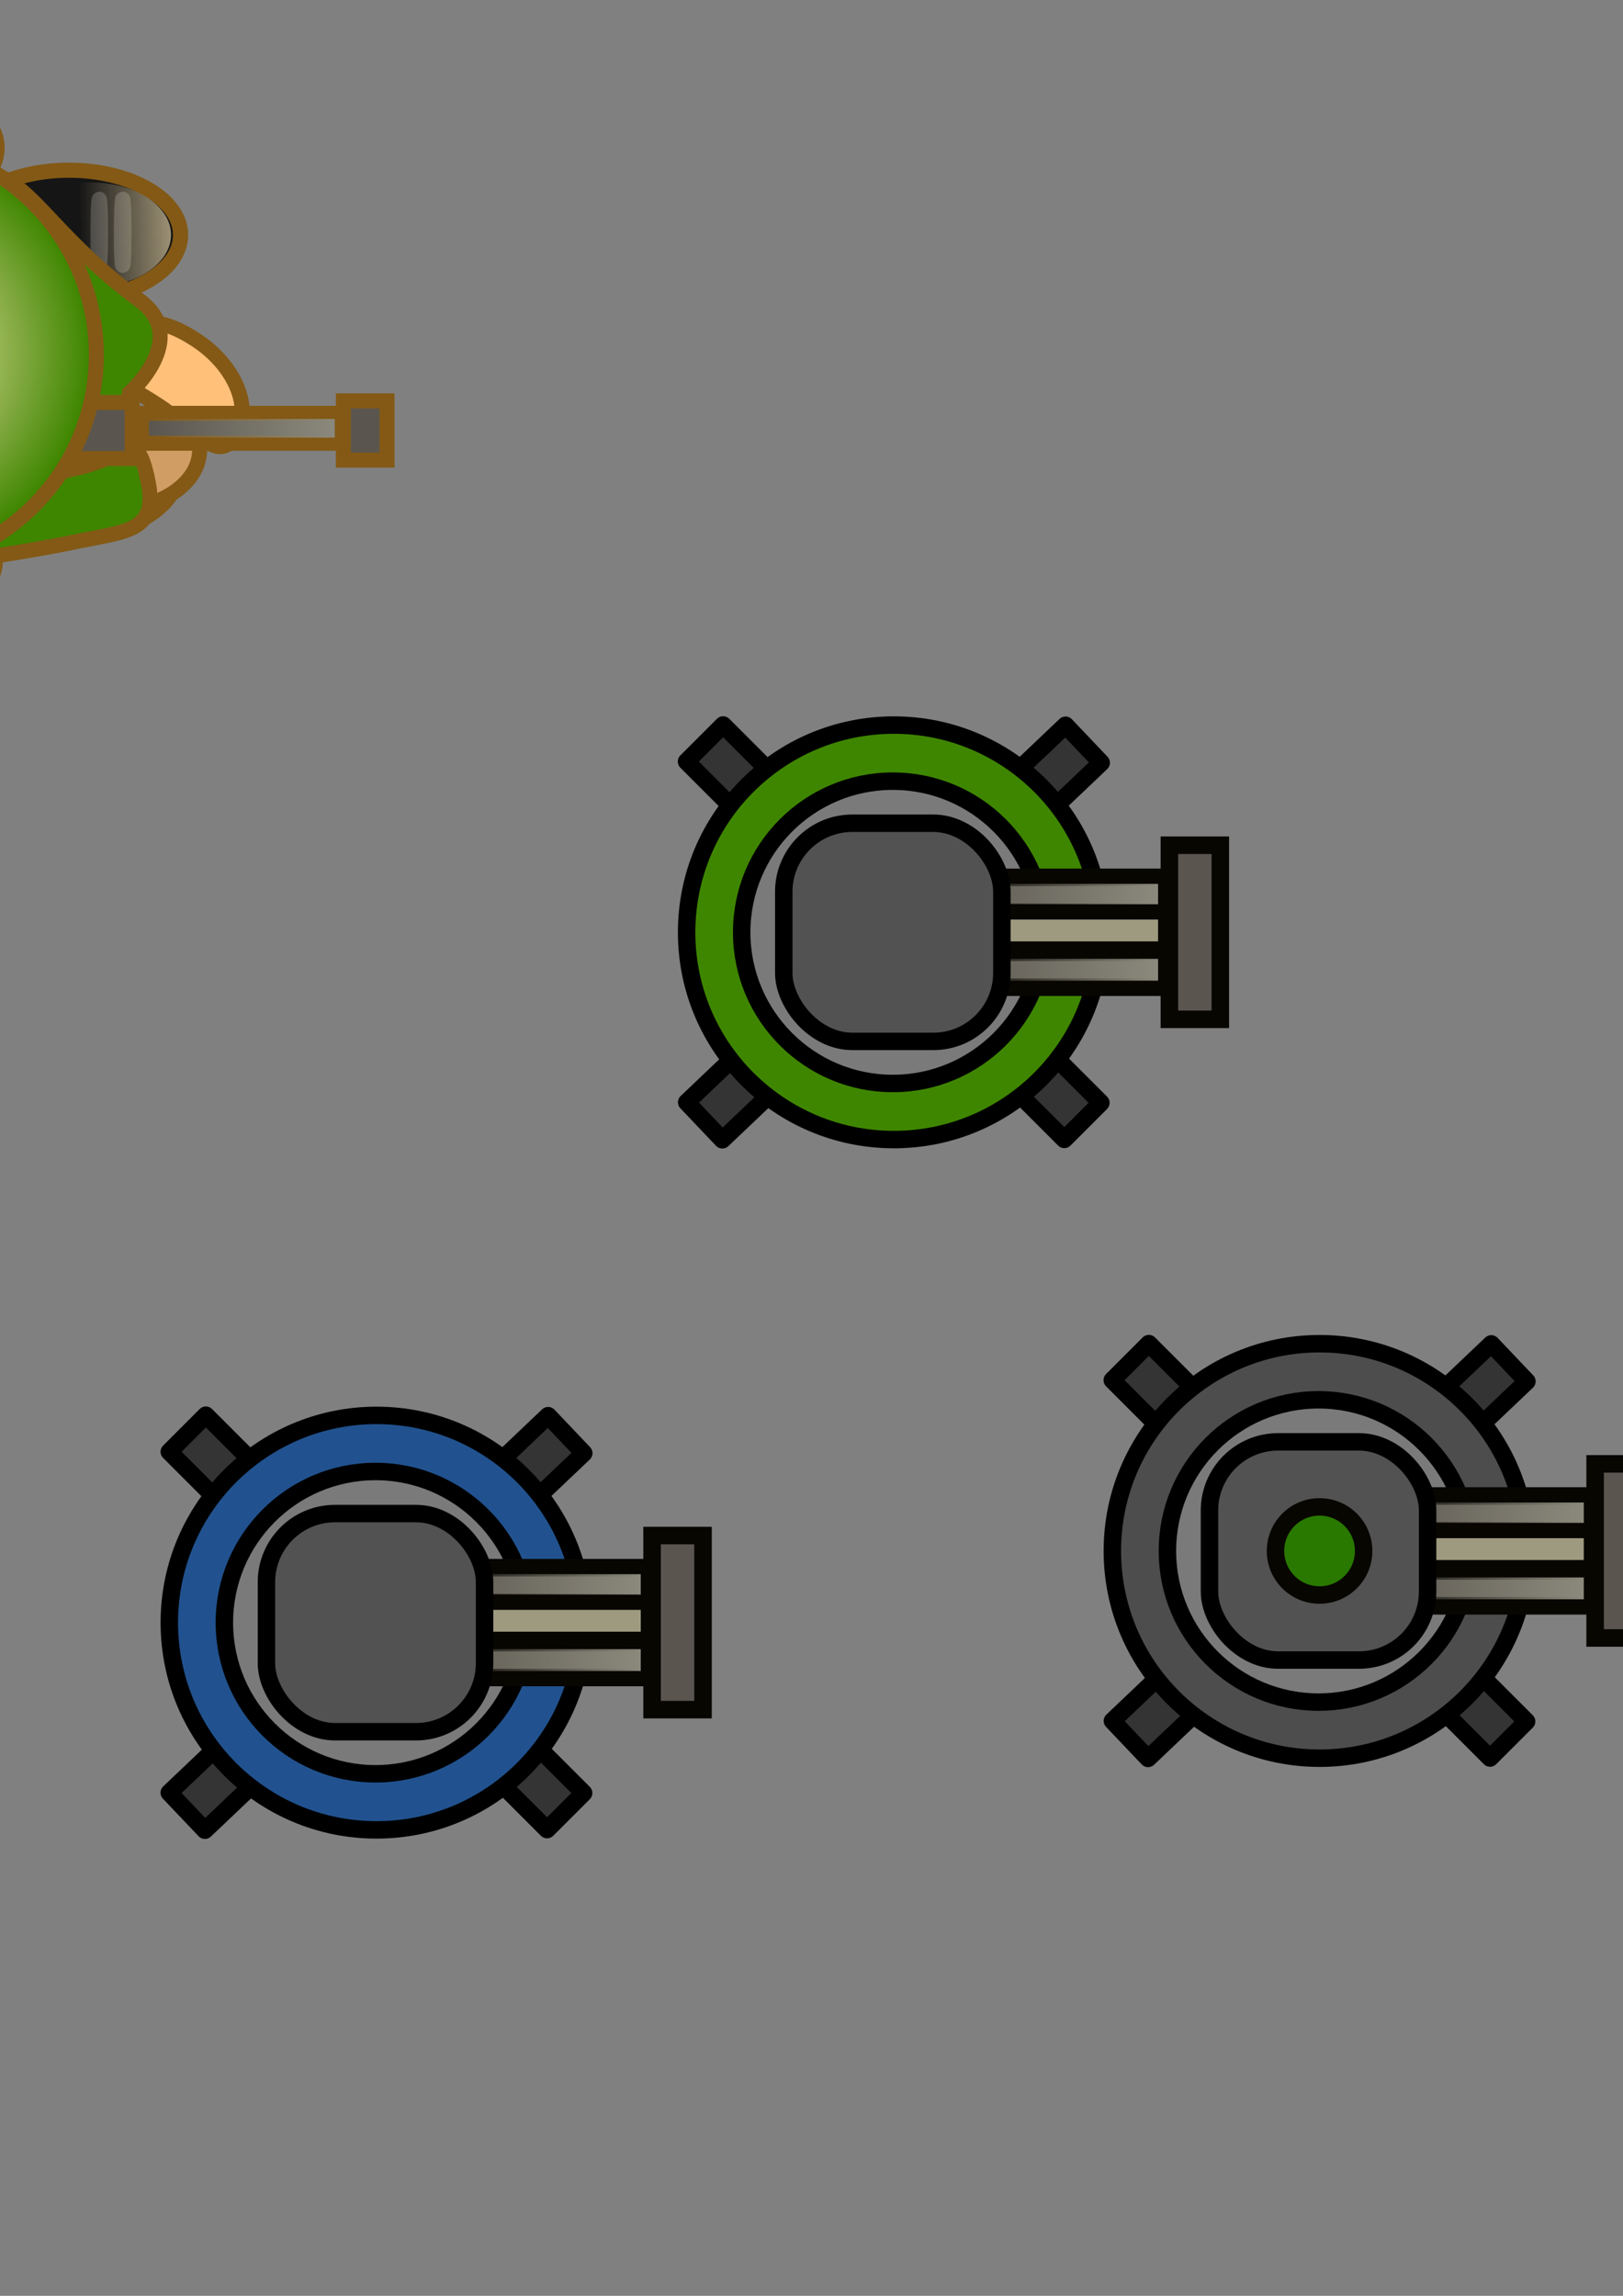 <?xml version="1.0" encoding="UTF-8" standalone="no"?>
<!-- Created with Inkscape (http://www.inkscape.org/) -->

<svg
   xmlns:dc="http://purl.org/dc/elements/1.1/"
   xmlns:cc="http://creativecommons.org/ns#"
   xmlns:rdf="http://www.w3.org/1999/02/22-rdf-syntax-ns#"
   xmlns:svg="http://www.w3.org/2000/svg"
   xmlns="http://www.w3.org/2000/svg"
   xmlns:xlink="http://www.w3.org/1999/xlink"
   xmlns:sodipodi="http://sodipodi.sourceforge.net/DTD/sodipodi-0.dtd"
   xmlns:inkscape="http://www.inkscape.org/namespaces/inkscape"
   width="210mm"
   height="297mm"
   viewBox="0 0 744.094 1052.362"
   id="svg2"
   version="1.1"
   inkscape:version="0.91 r13725"
   sodipodi:docname="turret.svg">
  <rect x="0" y="0" width="744.094" height="1052.362" fill="#808080" stroke="none"/>
  <defs
     id="defs4">
    <linearGradient
       inkscape:collect="always"
       xlink:href="#linearGradient5245"
       id="linearGradient4942"
       gradientUnits="userSpaceOnUse"
       gradientTransform="translate(-1523.378,385.578)"
       x1="471.387"
       y1="150.648"
       x2="557.143"
       y2="150.648" />
    <linearGradient
       inkscape:collect="always"
       id="linearGradient5245">
      <stop
         style="stop-color:#8b897c;stop-opacity:1;"
         offset="0"
         id="stop5247" />
      <stop
         style="stop-color:#8b897c;stop-opacity:0;"
         offset="1"
         id="stop5249" />
    </linearGradient>
    <linearGradient
       inkscape:collect="always"
       xlink:href="#linearGradient4690"
       id="linearGradient4688-4"
       x1="-560.306"
       y1="354.574"
       x2="-536.068"
       y2="355.281"
       gradientUnits="userSpaceOnUse"
       gradientTransform="translate(-430.167,194.945)" />
    <linearGradient
       id="linearGradient4690"
       inkscape:collect="always">
      <stop
         id="stop4692"
         offset="0"
         style="stop-color:#9e9a80;stop-opacity:1" />
      <stop
         id="stop4694"
         offset="1"
         style="stop-color:#8b897c;stop-opacity:0;" />
    </linearGradient>
    <linearGradient
       inkscape:collect="always"
       xlink:href="#linearGradient5245"
       id="linearGradient4944"
       gradientUnits="userSpaceOnUse"
       gradientTransform="translate(-1523.377,414.993)"
       x1="471.387"
       y1="150.648"
       x2="557.143"
       y2="150.648" />
    <linearGradient
       inkscape:collect="always"
       xlink:href="#linearGradient5245"
       id="linearGradient4944-2"
       gradientUnits="userSpaceOnUse"
       gradientTransform="translate(-1744.087,494.178)"
       x1="471.387"
       y1="150.648"
       x2="557.143"
       y2="150.648" />
    <linearGradient
       inkscape:collect="always"
       xlink:href="#linearGradient4690"
       id="linearGradient4688-4-2"
       x1="-560.306"
       y1="354.574"
       x2="-536.068"
       y2="355.281"
       gradientUnits="userSpaceOnUse"
       gradientTransform="translate(-650.876,274.129)" />
    <linearGradient
       inkscape:collect="always"
       xlink:href="#linearGradient5245"
       id="linearGradient4942-9"
       gradientUnits="userSpaceOnUse"
       gradientTransform="translate(-1744.087,464.763)"
       x1="471.387"
       y1="150.648"
       x2="557.143"
       y2="150.648" />
    <linearGradient
       inkscape:collect="always"
       xlink:href="#linearGradient5245"
       id="linearGradient4942-9-0"
       gradientUnits="userSpaceOnUse"
       gradientTransform="translate(-1744.087,464.763)"
       x1="471.387"
       y1="150.648"
       x2="557.143"
       y2="150.648" />
    <linearGradient
       inkscape:collect="always"
       xlink:href="#linearGradient4690"
       id="linearGradient4688-4-2-4"
       x1="-560.306"
       y1="354.574"
       x2="-536.068"
       y2="355.281"
       gradientUnits="userSpaceOnUse"
       gradientTransform="translate(-650.876,274.129)" />
    <linearGradient
       inkscape:collect="always"
       xlink:href="#linearGradient5245"
       id="linearGradient4944-2-7"
       gradientUnits="userSpaceOnUse"
       gradientTransform="translate(-1744.087,494.178)"
       x1="471.387"
       y1="150.648"
       x2="557.143"
       y2="150.648" />
    <radialGradient
       inkscape:collect="always"
       xlink:href="#linearGradient4138"
       id="radialGradient4317"
       cx="381.878"
       cy="449.24"
       fx="381.878"
       fy="449.24"
       r="147.452"
       gradientTransform="matrix(0.625,0,0,0.578,-76.857,-214.927)"
       gradientUnits="userSpaceOnUse" />
    <linearGradient
       inkscape:collect="always"
       id="linearGradient4138">
      <stop
         style="stop-color:#ffebba;stop-opacity:1;"
         offset="0"
         id="stop4140" />
      <stop
         style="stop-color:#ffebba;stop-opacity:0;"
         offset="1"
         id="stop4142" />
    </linearGradient>
    <linearGradient
       inkscape:collect="always"
       xlink:href="#linearGradient4138"
       id="linearGradient4161"
       x1="212.112"
       y1="315.012"
       x2="207.966"
       y2="474.616"
       gradientUnits="userSpaceOnUse"
       gradientTransform="matrix(0,0.625,-0.625,0,236.102,-74.355)" />
    <linearGradient
       inkscape:collect="always"
       xlink:href="#linearGradient5245"
       id="linearGradient5251"
       x1="471.387"
       y1="150.648"
       x2="557.143"
       y2="150.648"
       gradientUnits="userSpaceOnUse"
       gradientTransform="translate(-780,15.714)" />
    <linearGradient
       gradientTransform="matrix(0.625,0,0,0.625,-400.873,-227.32)"
       inkscape:collect="always"
       xlink:href="#linearGradient4138"
       id="linearGradient4242-2"
       x1="294.985"
       y1="191.631"
       x2="299.025"
       y2="306.788"
       gradientUnits="userSpaceOnUse" />
    <linearGradient
       inkscape:collect="always"
       xlink:href="#linearGradient4138"
       id="linearGradient4242"
       x1="294.985"
       y1="191.631"
       x2="299.025"
       y2="306.788"
       gradientUnits="userSpaceOnUse"
       gradientTransform="matrix(0.625,0,0,0.625,-76.857,-228.596)" />
    <linearGradient
       gradientTransform="matrix(0,-0.625,-0.625,0,235.292,399.079)"
       inkscape:collect="always"
       xlink:href="#linearGradient4138"
       id="linearGradient4161-9"
       x1="212.112"
       y1="315.012"
       x2="207.966"
       y2="474.616"
       gradientUnits="userSpaceOnUse" />
    <linearGradient
       inkscape:collect="always"
       xlink:href="#linearGradient4138"
       id="linearGradient7728"
       gradientUnits="userSpaceOnUse"
       gradientTransform="matrix(0.625,0,0,0.625,-2458.143,-589.173)"
       x1="294.985"
       y1="191.631"
       x2="299.025"
       y2="306.788" />
    <linearGradient
       inkscape:collect="always"
       xlink:href="#linearGradient4138"
       id="linearGradient7730"
       gradientUnits="userSpaceOnUse"
       gradientTransform="matrix(0.625,0,0,0.625,-687.733,-1250.879)"
       x1="294.985"
       y1="191.631"
       x2="299.025"
       y2="306.788" />
    <radialGradient
       inkscape:collect="always"
       xlink:href="#linearGradient4138"
       id="radialGradient4317-53-4-9"
       cx="381.878"
       cy="449.24"
       fx="381.878"
       fy="449.24"
       r="147.452"
       gradientTransform="matrix(0.625,0,0,0.578,210.003,-1238.486)"
       gradientUnits="userSpaceOnUse" />
    <linearGradient
       inkscape:collect="always"
       xlink:href="#linearGradient5245"
       id="linearGradient6848"
       gradientUnits="userSpaceOnUse"
       gradientTransform="translate(-780,15.714)"
       x1="471.387"
       y1="150.648"
       x2="557.143"
       y2="150.648" />
    <linearGradient
       inkscape:collect="always"
       xlink:href="#linearGradient5245"
       id="linearGradient4942-9-8"
       gradientUnits="userSpaceOnUse"
       gradientTransform="translate(-1744.087,464.763)"
       x1="471.387"
       y1="150.648"
       x2="557.143"
       y2="150.648" />
    <linearGradient
       inkscape:collect="always"
       xlink:href="#linearGradient4690"
       id="linearGradient4688-4-2-1"
       x1="-560.306"
       y1="354.574"
       x2="-536.068"
       y2="355.281"
       gradientUnits="userSpaceOnUse"
       gradientTransform="translate(-650.876,274.129)" />
    <linearGradient
       inkscape:collect="always"
       xlink:href="#linearGradient5245"
       id="linearGradient4944-2-4"
       gradientUnits="userSpaceOnUse"
       gradientTransform="translate(-1744.087,494.178)"
       x1="471.387"
       y1="150.648"
       x2="557.143"
       y2="150.648" />
    <linearGradient
       inkscape:collect="always"
       xlink:href="#linearGradient5245"
       id="linearGradient4942-9-0-6"
       gradientUnits="userSpaceOnUse"
       gradientTransform="translate(-1744.087,464.763)"
       x1="471.387"
       y1="150.648"
       x2="557.143"
       y2="150.648" />
    <linearGradient
       inkscape:collect="always"
       xlink:href="#linearGradient4690"
       id="linearGradient4688-4-2-4-8"
       x1="-560.306"
       y1="354.574"
       x2="-536.068"
       y2="355.281"
       gradientUnits="userSpaceOnUse"
       gradientTransform="translate(-650.876,274.129)" />
    <linearGradient
       inkscape:collect="always"
       xlink:href="#linearGradient5245"
       id="linearGradient4944-2-7-4"
       gradientUnits="userSpaceOnUse"
       gradientTransform="translate(-1744.087,494.178)"
       x1="471.387"
       y1="150.648"
       x2="557.143"
       y2="150.648" />
  </defs>
  <sodipodi:namedview
     id="base"
     pagecolor="#ffffff"
     bordercolor="#666666"
     borderopacity="1.0"
     inkscape:pageopacity="0.0"
     inkscape:pageshadow="2"
     inkscape:zoom="0.35"
     inkscape:cx="162.3043"
     inkscape:cy="390.5092"
     inkscape:document-units="px"
     inkscape:current-layer="layer1"
     showgrid="false"
     inkscape:window-width="1280"
     inkscape:window-height="657"
     inkscape:window-x="-8"
     inkscape:window-y="-8"
     inkscape:window-maximized="1" />
  <g
     inkscape:label="Layer 1"
     inkscape:groupmode="layer"
     id="layer1">
    <g
       id="g6937"
       inkscape:export-xdpi="90"
       inkscape:export-ydpi="90">
      <rect
         transform="matrix(0.707,-0.707,0.707,0.707,0,0)"
         y="469.471"
         x="-24.283"
         height="56.97"
         width="23.724"
         id="rect4153"
         style="opacity:1;fill:#343434;fill-opacity:1;stroke:#000000;stroke-width:8;stroke-linecap:round;stroke-linejoin:round;stroke-miterlimit:4;stroke-dasharray:none;stroke-opacity:1" />
      <rect
         transform="matrix(0.707,-0.707,0.707,0.707,0,0)"
         y="657.479"
         x="-24.283"
         height="56.97"
         width="23.724"
         id="rect4153-8"
         style="opacity:1;fill:#343434;fill-opacity:1;stroke:#000000;stroke-width:8;stroke-linecap:round;stroke-linejoin:round;stroke-miterlimit:4;stroke-dasharray:none;stroke-opacity:1" />
      <rect
         transform="matrix(0.689,0.725,-0.725,0.689,0,0)"
         y="62.869"
         x="583.033"
         height="56.97"
         width="23.724"
         id="rect4153-9"
         style="opacity:1;fill:#343434;fill-opacity:1;stroke:#000000;stroke-width:8;stroke-linecap:round;stroke-linejoin:round;stroke-miterlimit:4;stroke-dasharray:none;stroke-opacity:1" />
      <rect
         transform="matrix(0.689,0.725,-0.725,0.689,0,0)"
         y="-125.083"
         x="577.412"
         height="56.97"
         width="23.724"
         id="rect4153-9-3"
         style="opacity:1;fill:#343434;fill-opacity:1;stroke:#000000;stroke-width:8;stroke-linecap:round;stroke-linejoin:round;stroke-miterlimit:4;stroke-dasharray:none;stroke-opacity:1" />
      <circle
         r="95"
         cy="427.362"
         cx="409.796"
         id="path4136"
         style="opacity:1;fill:#3f8600;fill-opacity:1;stroke:#000000;stroke-width:8;stroke-linecap:round;stroke-linejoin:round;stroke-miterlimit:4;stroke-dasharray:none;stroke-opacity:1" />
    </g>
    <g
       id="g6963">
      <circle
         r="69.286"
         cy="427.362"
         cx="409.328"
         id="path4136-6"
         style="opacity:1;fill:#7a7a7a;fill-opacity:1;stroke:#000000;stroke-width:8;stroke-linecap:round;stroke-linejoin:round;stroke-miterlimit:4;stroke-dasharray:none;stroke-opacity:1" />
      <g
         transform="matrix(1.168,0,0,1.168,-955.576,-308.637)"
         id="g5280">
        <rect
           style="opacity:1;fill:#5a564f;fill-opacity:1;stroke:#080601;stroke-width:6.88;stroke-miterlimit:4;stroke-dasharray:none;stroke-opacity:1"
           id="rect5131-2-7-7-98-8"
           width="20"
           height="68.326"
           x="1277.143"
           y="595.956" />
        <rect
           style="opacity:1;fill:#5a564f;fill-opacity:1;stroke:#080601;stroke-width:6.88;stroke-miterlimit:4;stroke-dasharray:none;stroke-opacity:1"
           id="rect5131-8-4-8-69-2"
           width="92.062"
           height="13.694"
           x="1183.791"
           y="608.564" />
        <rect
           style="opacity:1;fill:url(#linearGradient4942-9);fill-opacity:1;stroke:none;stroke-width:6.88;stroke-miterlimit:4;stroke-dasharray:none;stroke-opacity:1"
           id="rect5181-3-0-9-9"
           width="85.756"
           height="8.571"
           x="-1272.701"
           y="611.125"
           transform="scale(-1,1)" />
        <rect
           style="opacity:1;fill:#5a564f;fill-opacity:1;stroke:#080601;stroke-width:6.88;stroke-miterlimit:4;stroke-dasharray:none;stroke-opacity:1"
           id="rect5131-8-4-8-6-91-2"
           width="92.062"
           height="13.694"
           x="1183.791"
           y="622.564" />
        <rect
           style="opacity:1;fill:url(#linearGradient4688-4-2);fill-opacity:1;stroke:none;stroke-width:6.88;stroke-miterlimit:4;stroke-dasharray:none;stroke-opacity:1"
           id="rect5181-3-0-2-4-6"
           width="85.756"
           height="8.571"
           x="-1272.701"
           y="625.125"
           transform="scale(-1,1)" />
        <rect
           style="opacity:1;fill:#5a564f;fill-opacity:1;stroke:#080601;stroke-width:6.88;stroke-miterlimit:4;stroke-dasharray:none;stroke-opacity:1"
           id="rect5131-8-4-8-3-6-2"
           width="92.062"
           height="13.694"
           x="1183.791"
           y="637.979" />
        <rect
           style="opacity:1;fill:url(#linearGradient4944-2);fill-opacity:1;stroke:none;stroke-width:6.88;stroke-miterlimit:4;stroke-dasharray:none;stroke-opacity:1"
           id="rect5181-3-0-7-8-6"
           width="85.756"
           height="8.571"
           x="-1272.701"
           y="640.54"
           transform="scale(-1,1)" />
      </g>
      <rect
         ry="31.429"
         rx="31.429"
         y="377.362"
         x="359.328"
         height="100"
         width="100"
         id="rect4204"
         style="opacity:1;fill:#525252;fill-opacity:1;stroke:#000000;stroke-width:8;stroke-linecap:round;stroke-linejoin:round;stroke-miterlimit:4;stroke-dasharray:none;stroke-opacity:1" />
    </g>
    <rect
       style="opacity:1;fill:#5a564f;fill-opacity:1;stroke:#835915;stroke-width:6.88;stroke-miterlimit:4;stroke-dasharray:none;stroke-opacity:1"
       id="rect5131-7-9-75"
       width="61.867"
       height="66.907"
       x="887.852"
       y="261.766" />
    <rect
       style="opacity:1;fill:#5a564f;fill-opacity:1;stroke:#080601;stroke-width:6.88;stroke-miterlimit:4;stroke-dasharray:none;stroke-opacity:1"
       id="rect5131-2-7-7-98"
       width="20"
       height="68.326"
       x="1056.434"
       y="516.771" />
    <rect
       style="opacity:1;fill:#5a564f;fill-opacity:1;stroke:#080601;stroke-width:6.88;stroke-miterlimit:4;stroke-dasharray:none;stroke-opacity:1"
       id="rect5131-8-4-8-69"
       width="92.062"
       height="13.694"
       x="963.082"
       y="529.379" />
    <rect
       style="opacity:1;fill:url(#linearGradient4942);fill-opacity:1;stroke:none;stroke-width:6.88;stroke-miterlimit:4;stroke-dasharray:none;stroke-opacity:1"
       id="rect5181-3-0-9"
       width="85.756"
       height="8.571"
       x="-1051.991"
       y="531.94"
       transform="scale(-1,1)" />
    <rect
       style="opacity:1;fill:#5a564f;fill-opacity:1;stroke:#080601;stroke-width:6.88;stroke-miterlimit:4;stroke-dasharray:none;stroke-opacity:1"
       id="rect5131-8-4-8-6-91"
       width="92.062"
       height="13.694"
       x="963.082"
       y="543.379" />
    <rect
       style="opacity:1;fill:url(#linearGradient4688-4);fill-opacity:1;stroke:none;stroke-width:6.88;stroke-miterlimit:4;stroke-dasharray:none;stroke-opacity:1"
       id="rect5181-3-0-2-4"
       width="85.756"
       height="8.571"
       x="-1051.991"
       y="545.94"
       transform="scale(-1,1)" />
    <rect
       style="opacity:1;fill:#5a564f;fill-opacity:1;stroke:#080601;stroke-width:6.88;stroke-miterlimit:4;stroke-dasharray:none;stroke-opacity:1"
       id="rect5131-8-4-8-3-6"
       width="92.062"
       height="13.694"
       x="963.082"
       y="558.794" />
    <rect
       style="opacity:1;fill:url(#linearGradient4944);fill-opacity:1;stroke:none;stroke-width:6.88;stroke-miterlimit:4;stroke-dasharray:none;stroke-opacity:1"
       id="rect5181-3-0-7-8"
       width="85.756"
       height="8.571"
       x="-1051.991"
       y="561.355"
       transform="scale(-1,1)" />
    <circle
       style="opacity:1;fill:#297800;fill-opacity:1;stroke:#080601;stroke-width:8;stroke-linecap:round;stroke-linejoin:round;stroke-miterlimit:4;stroke-dasharray:none;stroke-opacity:1"
       id="path5323"
       cx="844.161"
       cy="199.068"
       r="20.203" />
    <g
       id="g4197-2"
       transform="translate(232.794,283.568)">
      <rect
         transform="matrix(0.707,-0.707,0.707,0.707,0,0)"
         y="442.877"
         x="-50.878"
         height="56.97"
         width="23.724"
         id="rect4153-2"
         style="opacity:1;fill:#343434;fill-opacity:1;stroke:#000000;stroke-width:8;stroke-linecap:round;stroke-linejoin:round;stroke-miterlimit:4;stroke-dasharray:none;stroke-opacity:1" />
      <rect
         transform="matrix(0.707,-0.707,0.707,0.707,0,0)"
         y="630.884"
         x="-50.878"
         height="56.97"
         width="23.724"
         id="rect4153-8-0"
         style="opacity:1;fill:#343434;fill-opacity:1;stroke:#000000;stroke-width:8;stroke-linecap:round;stroke-linejoin:round;stroke-miterlimit:4;stroke-dasharray:none;stroke-opacity:1" />
      <rect
         transform="matrix(0.689,0.725,-0.725,0.689,0,0)"
         y="90.131"
         x="557.123"
         height="56.97"
         width="23.724"
         id="rect4153-9-1"
         style="opacity:1;fill:#343434;fill-opacity:1;stroke:#000000;stroke-width:8;stroke-linecap:round;stroke-linejoin:round;stroke-miterlimit:4;stroke-dasharray:none;stroke-opacity:1" />
      <rect
         transform="matrix(0.689,0.725,-0.725,0.689,0,0)"
         y="-97.821"
         x="551.501"
         height="56.97"
         width="23.724"
         id="rect4153-9-3-0"
         style="opacity:1;fill:#343434;fill-opacity:1;stroke:#000000;stroke-width:8;stroke-linecap:round;stroke-linejoin:round;stroke-miterlimit:4;stroke-dasharray:none;stroke-opacity:1" />
      <circle
         r="95"
         cy="427.362"
         cx="372.185"
         id="path4136-4"
         style="opacity:1;fill:#4d4d4d;fill-opacity:1;stroke:#000000;stroke-width:8;stroke-linecap:round;stroke-linejoin:round;stroke-miterlimit:4;stroke-dasharray:none;stroke-opacity:1" />
    </g>
    <g
       id="g5311-8"
       transform="translate(-30.531,307.854)">
      <circle
         r="69.286"
         cy="403.077"
         cx="635.042"
         id="path4136-6-3"
         style="opacity:1;fill:#7a7a7a;fill-opacity:1;stroke:#000000;stroke-width:8;stroke-linecap:round;stroke-linejoin:round;stroke-miterlimit:4;stroke-dasharray:none;stroke-opacity:1" />
      <g
         transform="matrix(1.168,0,0,1.168,-729.862,-332.923)"
         id="g5280-6">
        <rect
           style="opacity:1;fill:#5a564f;fill-opacity:1;stroke:#080601;stroke-width:6.88;stroke-miterlimit:4;stroke-dasharray:none;stroke-opacity:1"
           id="rect5131-2-7-7-98-8-4"
           width="20"
           height="68.326"
           x="1277.143"
           y="595.956" />
        <rect
           style="opacity:1;fill:#5a564f;fill-opacity:1;stroke:#080601;stroke-width:6.88;stroke-miterlimit:4;stroke-dasharray:none;stroke-opacity:1"
           id="rect5131-8-4-8-69-2-5"
           width="92.062"
           height="13.694"
           x="1183.791"
           y="608.564" />
        <rect
           style="opacity:1;fill:url(#linearGradient4942-9-0);fill-opacity:1;stroke:none;stroke-width:6.88;stroke-miterlimit:4;stroke-dasharray:none;stroke-opacity:1"
           id="rect5181-3-0-9-9-7"
           width="85.756"
           height="8.571"
           x="-1272.701"
           y="611.125"
           transform="scale(-1,1)" />
        <rect
           style="opacity:1;fill:#5a564f;fill-opacity:1;stroke:#080601;stroke-width:6.88;stroke-miterlimit:4;stroke-dasharray:none;stroke-opacity:1"
           id="rect5131-8-4-8-6-91-2-4"
           width="92.062"
           height="13.694"
           x="1183.791"
           y="622.564" />
        <rect
           style="opacity:1;fill:url(#linearGradient4688-4-2-4);fill-opacity:1;stroke:none;stroke-width:6.88;stroke-miterlimit:4;stroke-dasharray:none;stroke-opacity:1"
           id="rect5181-3-0-2-4-6-4"
           width="85.756"
           height="8.571"
           x="-1272.701"
           y="625.125"
           transform="scale(-1,1)" />
        <rect
           style="opacity:1;fill:#5a564f;fill-opacity:1;stroke:#080601;stroke-width:6.88;stroke-miterlimit:4;stroke-dasharray:none;stroke-opacity:1"
           id="rect5131-8-4-8-3-6-2-1"
           width="92.062"
           height="13.694"
           x="1183.791"
           y="637.979" />
        <rect
           style="opacity:1;fill:url(#linearGradient4944-2-7);fill-opacity:1;stroke:none;stroke-width:6.88;stroke-miterlimit:4;stroke-dasharray:none;stroke-opacity:1"
           id="rect5181-3-0-7-8-6-2"
           width="85.756"
           height="8.571"
           x="-1272.701"
           y="640.54"
           transform="scale(-1,1)" />
      </g>
      <rect
         ry="31.429"
         rx="31.429"
         y="353.077"
         x="585.042"
         height="100"
         width="100"
         id="rect4204-4"
         style="opacity:1;fill:#525252;fill-opacity:1;stroke:#000000;stroke-width:8;stroke-linecap:round;stroke-linejoin:round;stroke-miterlimit:4;stroke-dasharray:none;stroke-opacity:1" />
    </g>
    <circle
       style="opacity:1;fill:#297800;fill-opacity:1;stroke:#080601;stroke-width:8;stroke-linecap:round;stroke-linejoin:round;stroke-miterlimit:4;stroke-dasharray:none;stroke-opacity:1"
       id="path5323-0"
       cx="604.979"
       cy="710.931"
       r="20.203" />
    <ellipse
       style="fill:#151515;fill-opacity:1;stroke:#835915;stroke-width:6.943;stroke-miterlimit:4;stroke-dasharray:none;stroke-opacity:1"
       id="path4148-0"
       cx="107.715"
       cy="-31.612"
       rx="29.696"
       ry="51.179"
       inkscape:export-xdpi="90"
       inkscape:export-ydpi="90"
       transform="matrix(0,1,-1,0,0,0)" />
    <ellipse
       style="fill:#151515;fill-opacity:1;stroke:#835915;stroke-width:6.943;stroke-miterlimit:4;stroke-dasharray:none;stroke-opacity:1"
       id="path4148-0-3"
       cx="-216.302"
       cy="-30.336"
       rx="29.696"
       ry="51.179"
       transform="matrix(0,-1,-1,0,0,0)"
       inkscape:export-xdpi="90"
       inkscape:export-ydpi="90" />
    <ellipse
       style="fill:#151515;fill-opacity:1;stroke:#414141;stroke-width:6.88;stroke-miterlimit:4;stroke-dasharray:none;stroke-opacity:1"
       id="path4205"
       cx="106.451"
       cy="-56.254"
       rx="15.164"
       ry="0.632"
       inkscape:export-xdpi="90"
       inkscape:export-ydpi="90"
       transform="matrix(0,1,-1,0,0,0)" />
    <ellipse
       style="fill:#3f8600;fill-opacity:1;stroke:#835915;stroke-width:6.943;stroke-miterlimit:4;stroke-dasharray:none;stroke-opacity:1"
       id="path4148"
       cx="67.808"
       cy="52.511"
       rx="29.696"
       ry="51.179"
       inkscape:export-xdpi="90"
       inkscape:export-ydpi="90"
       transform="matrix(0,1,-1,0,0,0)" />
    <ellipse
       style="fill:#3f8600;fill-opacity:1;stroke:#835915;stroke-width:6.943;stroke-miterlimit:4;stroke-dasharray:none;stroke-opacity:1"
       id="path4148-3"
       cx="-256.917"
       cy="53.32"
       rx="29.696"
       ry="51.179"
       transform="matrix(0,-1,-1,0,0,0)"
       inkscape:export-xdpi="90"
       inkscape:export-ydpi="90" />
    <ellipse
       style="fill:#151515;fill-opacity:1;stroke:#414141;stroke-width:6.88;stroke-miterlimit:4;stroke-dasharray:none;stroke-opacity:1"
       id="path4205-8"
       cx="106.464"
       cy="-45.513"
       rx="15.164"
       ry="0.632"
       inkscape:export-xdpi="90"
       inkscape:export-ydpi="90"
       transform="matrix(0,1,-1,0,0,0)" />
    <ellipse
       style="fill:#151515;fill-opacity:1;stroke:#414141;stroke-width:6.88;stroke-miterlimit:4;stroke-dasharray:none;stroke-opacity:1"
       id="path4205-6"
       cx="-217.565"
       cy="-54.977"
       rx="15.164"
       ry="0.632"
       transform="matrix(0,-1,-1,0,0,0)"
       inkscape:export-xdpi="90"
       inkscape:export-ydpi="90" />
    <path
       style="fill:url(#linearGradient4161-9);fill-opacity:1;stroke:none;stroke-width:11;stroke-miterlimit:4;stroke-dasharray:none;stroke-opacity:1"
       d="m -41.985,266.407 c -17.797,0 -24.642,-5.15 -24.642,2.527 0,7.677 4.318,12.637 22.114,12.637 17.797,0 38.542,-13.805 38.542,-21.482 0,-7.677 -18.218,6.318 -36.015,6.318 z"
       id="path4150-5"
       inkscape:connector-curvature="0"
       sodipodi:nodetypes="sssss"
       inkscape:export-xdpi="90"
       inkscape:export-ydpi="90" />
    <ellipse
       style="fill:url(#linearGradient4242);fill-opacity:1;stroke:none;stroke-width:11;stroke-miterlimit:4;stroke-dasharray:none;stroke-opacity:1"
       id="path4222"
       cx="107.651"
       cy="-41.76"
       rx="24.01"
       ry="36.646"
       inkscape:export-xdpi="90"
       inkscape:export-ydpi="90"
       transform="matrix(0,1,-1,0,0,0)" />
    <path
       style="opacity:1;fill:#ffc07a;fill-opacity:1;stroke:#835915;stroke-width:6.88;stroke-miterlimit:4;stroke-dasharray:none;stroke-opacity:1"
       d="m 107.876,199.987 c -8.188,12.643 -17.56,-2.706 -35.822,-14.533 -18.262,-11.827 -27.777,-13.815 -19.589,-26.459 8.188,-12.643 18.907,-15.143 37.17,-3.316 18.262,11.827 26.429,31.665 18.241,44.308 z"
       id="path5263"
       inkscape:connector-curvature="0"
       sodipodi:nodetypes="sssss" />
    <path
       style="opacity:1;fill:#3f8600;fill-opacity:1;stroke:#835915;stroke-width:6.88;stroke-miterlimit:4;stroke-dasharray:none;stroke-opacity:1"
       d="m 64.079,137.755 c 23.5,17.438 -4.708,42.406 -4.708,42.406 C 55.906,211.379 -3.931,136.507 1.294,112.209 6.52,87.912 -33.926,72.357 -9.243,77.665 15.44,82.974 20.758,105.609 64.079,137.755 Z"
       id="path5287"
       inkscape:connector-curvature="0"
       sodipodi:nodetypes="sssss" />
    <ellipse
       style="fill:#151515;fill-opacity:1;stroke:#414141;stroke-width:6.88;stroke-miterlimit:4;stroke-dasharray:none;stroke-opacity:1"
       id="path4205-8-8"
       cx="-217.552"
       cy="-44.236"
       rx="15.164"
       ry="0.632"
       transform="matrix(0,-1,-1,0,0,0)"
       inkscape:export-xdpi="90"
       inkscape:export-ydpi="90" />
    <ellipse
       style="fill:url(#linearGradient4242-2);fill-opacity:1;stroke:none;stroke-width:11;stroke-miterlimit:4;stroke-dasharray:none;stroke-opacity:1"
       id="path4222-9"
       cx="-216.365"
       cy="-40.483"
       rx="24.01"
       ry="36.646"
       transform="matrix(0,-1,-1,0,0,0)"
       inkscape:export-xdpi="90"
       inkscape:export-ydpi="90" />
    <path
       style="opacity:1;fill:#d09d64;fill-opacity:1;stroke:#835915;stroke-width:6.88;stroke-miterlimit:4;stroke-dasharray:none;stroke-opacity:1"
       d="m 91.533,206.195 c 0,-15.063 -16.21,-7.274 -37.967,-7.274 -21.758,0 -30.825,-3.503 -30.825,11.56 0,15.063 7.638,22.988 29.396,22.988 21.758,0 39.396,-12.211 39.396,-27.274 z"
       id="path5263-6"
       inkscape:connector-curvature="0"
       sodipodi:nodetypes="sssss" />
    <path
       style="opacity:1;fill:#3f8600;fill-opacity:1;stroke:#835915;stroke-width:6.88;stroke-miterlimit:4;stroke-dasharray:none;stroke-opacity:1"
       d="m 67.751,220.014 c -5.225,-24.297 -8.596,-10.572 -33.279,-5.263 -24.683,5.308 -8.572,12.194 -32.363,19.381 -152.411,46.04 6.209,19.853 30.891,14.544 24.683,-5.308 39.976,-4.364 34.751,-28.662 z"
       id="path5287-6"
       inkscape:connector-curvature="0"
       sodipodi:nodetypes="sssss" />
    <g
       id="g5266"
       transform="translate(-155.149,29.969)">
      <rect
         y="154.505"
         x="152.857"
         height="25.714"
         width="62.857"
         id="rect5131"
         style="opacity:1;fill:#5a564f;fill-opacity:1;stroke:#835915;stroke-width:6.88;stroke-miterlimit:4;stroke-dasharray:none;stroke-opacity:1" />
      <rect
         y="159.505"
         x="220"
         height="13.694"
         width="92.062"
         id="rect5131-8"
         style="opacity:1;fill:#5a564f;fill-opacity:1;stroke:#835915;stroke-width:6.88;stroke-miterlimit:4;stroke-dasharray:none;stroke-opacity:1" />
      <rect
         y="153.791"
         x="312.571"
         height="27.143"
         width="20"
         id="rect5131-2"
         style="opacity:1;fill:#5a564f;fill-opacity:1;stroke:#835915;stroke-width:6.88;stroke-miterlimit:4;stroke-dasharray:none;stroke-opacity:1" />
      <rect
         transform="scale(-1,1)"
         y="162.076"
         x="-308.613"
         height="8.571"
         width="85.756"
         id="rect5181"
         style="opacity:1;fill:url(#linearGradient5251);fill-opacity:1;stroke:none;stroke-width:6.88;stroke-miterlimit:4;stroke-dasharray:none;stroke-opacity:1" />
    </g>
    <circle
       style="fill:#3f8600;fill-opacity:1;fill-rule:evenodd;stroke:#835915;stroke-width:6.88;stroke-linecap:butt;stroke-linejoin:miter;stroke-miterlimit:4;stroke-dasharray:none;stroke-opacity:1"
       id="path3350"
       cx="162.608"
       cy="53.774"
       r="97.934"
       inkscape:export-xdpi="90"
       inkscape:export-ydpi="90"
       transform="matrix(0,1,-1,0,0,0)" />
    <path
       style="fill:url(#linearGradient4161);fill-opacity:1;stroke:none;stroke-width:11;stroke-miterlimit:4;stroke-dasharray:none;stroke-opacity:1"
       d="m -38.648,60.845 c -17.797,0 -27.169,2.622 -27.169,-5.055 0,-7.677 4.318,-12.637 22.114,-12.637 17.797,0 38.542,13.805 38.542,21.482 10e-6,7.677 -15.691,-3.791 -33.487,-3.791 z"
       id="path4150"
       inkscape:connector-curvature="0"
       sodipodi:nodetypes="sssss"
       inkscape:export-xdpi="90"
       inkscape:export-ydpi="90" />
    <ellipse
       style="opacity:0.95;fill:url(#radialGradient4317);fill-opacity:1;fill-rule:evenodd;stroke:none;stroke-width:1.06px;stroke-linecap:butt;stroke-linejoin:miter;stroke-opacity:1"
       id="path3336"
       cx="162.002"
       cy="44.89"
       rx="92.229"
       ry="85.279"
       inkscape:export-xdpi="90"
       inkscape:export-ydpi="90"
       transform="matrix(0,1,-1,0,0,0)" />
    <g
       transform="translate(-1562.131,-171.745)"
       id="g8046"
       inkscape:export-xdpi="90"
       inkscape:export-ydpi="90">
      <ellipse
         inkscape:export-ydpi="90"
         inkscape:export-xdpi="90"
         transform="matrix(0,-1,-1,0,0,0)"
         ry="51.179"
         rx="29.696"
         cy="-1053.895"
         cx="-503.161"
         id="path4148-0-3-9-4-3"
         style="fill:#151515;fill-opacity:1;stroke:#835915;stroke-width:6.943;stroke-miterlimit:4;stroke-dasharray:none;stroke-opacity:1" />
      <ellipse
         inkscape:export-ydpi="90"
         inkscape:export-xdpi="90"
         transform="matrix(0,-1,-1,0,0,0)"
         ry="0.632"
         rx="15.164"
         cy="-1078.537"
         cx="-504.425"
         id="path4205-6-2-0-4"
         style="fill:#151515;fill-opacity:1;stroke:#414141;stroke-width:6.88;stroke-miterlimit:4;stroke-dasharray:none;stroke-opacity:1" />
      <g
         transform="translate(660.982,2668.146)"
         id="g5616-9-6">
        <ellipse
           style="fill:#151515;fill-opacity:1;stroke:#835915;stroke-width:6.943;stroke-miterlimit:4;stroke-dasharray:none;stroke-opacity:1"
           id="path4148-0-4-3-2"
           cx="-2273.572"
           cy="-392.189"
           rx="29.696"
           ry="51.179"
           inkscape:export-xdpi="90"
           inkscape:export-ydpi="90"
           transform="matrix(0,1,-1,0,0,0)" />
        <ellipse
           style="fill:#151515;fill-opacity:1;stroke:#414141;stroke-width:6.88;stroke-miterlimit:4;stroke-dasharray:none;stroke-opacity:1"
           id="path4205-82-57-4"
           cx="-2274.835"
           cy="-416.831"
           rx="15.164"
           ry="0.632"
           inkscape:export-xdpi="90"
           inkscape:export-ydpi="90"
           transform="matrix(0,1,-1,0,0,0)" />
        <ellipse
           style="fill:#151515;fill-opacity:1;stroke:#414141;stroke-width:6.88;stroke-miterlimit:4;stroke-dasharray:none;stroke-opacity:1"
           id="path4205-8-7-10-1"
           cx="-2274.823"
           cy="-406.09"
           rx="15.164"
           ry="0.632"
           inkscape:export-xdpi="90"
           inkscape:export-ydpi="90"
           transform="matrix(0,1,-1,0,0,0)" />
        <ellipse
           style="fill:url(#linearGradient7728);fill-opacity:1;stroke:none;stroke-width:11;stroke-miterlimit:4;stroke-dasharray:none;stroke-opacity:1"
           id="path4222-3-2-5"
           cx="-2273.635"
           cy="-402.337"
           rx="24.01"
           ry="36.646"
           inkscape:export-xdpi="90"
           inkscape:export-ydpi="90"
           transform="matrix(0,1,-1,0,0,0)" />
      </g>
      <path
         sodipodi:nodetypes="sssss"
         inkscape:connector-curvature="0"
         id="path5263-8-6-44"
         d="m 1131.435,486.847 c -8.188,12.643 -17.56,-2.706 -35.822,-14.533 -18.262,-11.827 -27.777,-13.816 -19.589,-26.459 8.188,-12.643 18.907,-15.143 37.17,-3.316 18.262,11.827 26.429,31.665 18.241,44.308 z"
         style="opacity:1;fill:#ffc07a;fill-opacity:1;stroke:#835915;stroke-width:6.88;stroke-miterlimit:4;stroke-dasharray:none;stroke-opacity:1" />
      <path
         sodipodi:nodetypes="sssss"
         inkscape:connector-curvature="0"
         id="path5287-2-9-8"
         d="m 1087.639,424.615 c 23.5,17.438 -4.708,42.406 -4.708,42.406 -3.466,31.217 -63.303,-43.655 -58.077,-67.952 5.226,-24.297 -35.22,-39.853 -10.537,-34.544 24.683,5.308 30,27.944 73.322,60.09 z"
         style="opacity:1;fill:#21528f;fill-opacity:1;stroke:#835915;stroke-width:6.88;stroke-miterlimit:4;stroke-dasharray:none;stroke-opacity:1" />
      <ellipse
         inkscape:export-ydpi="90"
         inkscape:export-xdpi="90"
         transform="matrix(0,-1,-1,0,0,0)"
         ry="0.632"
         rx="15.164"
         cy="-1067.795"
         cx="-504.412"
         id="path4205-8-8-0-3-4"
         style="fill:#151515;fill-opacity:1;stroke:#414141;stroke-width:6.88;stroke-miterlimit:4;stroke-dasharray:none;stroke-opacity:1" />
      <ellipse
         inkscape:export-ydpi="90"
         inkscape:export-xdpi="90"
         transform="matrix(0,-1,-1,0,0,0)"
         ry="36.646"
         rx="24.01"
         cy="-1064.043"
         cx="-503.225"
         id="path4222-9-4-1-8"
         style="fill:url(#linearGradient7730);fill-opacity:1;stroke:none;stroke-width:11;stroke-miterlimit:4;stroke-dasharray:none;stroke-opacity:1" />
      <path
         sodipodi:nodetypes="sssss"
         inkscape:connector-curvature="0"
         id="path5263-6-3-4-4"
         d="m 1115.092,493.055 c 0,-15.063 -16.21,-7.274 -37.967,-7.274 -21.758,0 -30.825,-3.503 -30.825,11.56 0,15.063 7.638,22.988 29.396,22.988 21.758,0 39.396,-12.211 39.396,-27.274 z"
         style="opacity:1;fill:#d09d64;fill-opacity:1;stroke:#835915;stroke-width:6.88;stroke-miterlimit:4;stroke-dasharray:none;stroke-opacity:1" />
      <path
         sodipodi:nodetypes="sssss"
         inkscape:connector-curvature="0"
         id="path5287-6-7-39-4"
         d="m 1091.31,506.874 c -5.226,-24.297 -8.596,-10.572 -33.279,-5.263 -24.683,5.308 -8.572,12.194 -32.363,19.381 -152.411,46.04 -46.319,38.035 -21.637,32.727 24.683,-5.308 92.504,-22.547 87.278,-46.844 z"
         style="opacity:1;fill:#21528f;fill-opacity:1;stroke:#835915;stroke-width:6.88;stroke-miterlimit:4;stroke-dasharray:none;stroke-opacity:1" />
      <path
         sodipodi:nodetypes="sssss"
         inkscape:connector-curvature="0"
         id="path5622-0-5"
         d="m 1014.384,534.599 c 2.619,13.131 1.863,24.054 -26.36,29.684 -28.223,5.63 -53.226,-14.592 -55.846,-27.723 -2.619,-13.131 18.137,-14.197 46.36,-19.827 28.223,-5.63 33.226,4.736 35.845,17.866 z"
         style="opacity:1;fill:#21528f;fill-opacity:1;stroke:#835915;stroke-width:6.88;stroke-miterlimit:4;stroke-dasharray:none;stroke-opacity:1" />
      <g
         id="g5266-2-5-8"
         transform="translate(868.411,316.828)">
        <rect
           style="opacity:1;fill:#5a564f;fill-opacity:1;stroke:#835915;stroke-width:6.88;stroke-miterlimit:4;stroke-dasharray:none;stroke-opacity:1"
           id="rect5131-7-2-1"
           width="62.857"
           height="25.714"
           x="152.857"
           y="154.505" />
        <rect
           style="opacity:1;fill:#5a564f;fill-opacity:1;stroke:#835915;stroke-width:6.88;stroke-miterlimit:4;stroke-dasharray:none;stroke-opacity:1"
           id="rect5131-8-4-6-3"
           width="92.062"
           height="13.694"
           x="220"
           y="159.505" />
        <rect
           style="opacity:1;fill:#5a564f;fill-opacity:1;stroke:#835915;stroke-width:6.88;stroke-miterlimit:4;stroke-dasharray:none;stroke-opacity:1"
           id="rect5131-2-7-5-00"
           width="20"
           height="27.143"
           x="312.571"
           y="153.791" />
        <rect
           style="opacity:1;fill:url(#linearGradient6848);fill-opacity:1;stroke:none;stroke-width:6.88;stroke-miterlimit:4;stroke-dasharray:none;stroke-opacity:1"
           id="rect5181-3-1-9"
           width="85.756"
           height="8.571"
           x="-308.613"
           y="162.076"
           transform="scale(-1,1)" />
      </g>
      <circle
         transform="matrix(0,1,-1,0,0,0)"
         inkscape:export-ydpi="90"
         inkscape:export-xdpi="90"
         r="97.934"
         cy="-969.785"
         cx="449.468"
         id="path3350-0-2-0"
         style="fill:#21528f;fill-opacity:1;fill-rule:evenodd;stroke:#835915;stroke-width:6.88;stroke-linecap:butt;stroke-linejoin:miter;stroke-miterlimit:4;stroke-dasharray:none;stroke-opacity:1" />
      <ellipse
         transform="matrix(0,1,-1,0,0,0)"
         inkscape:export-ydpi="90"
         inkscape:export-xdpi="90"
         ry="85.279"
         rx="92.229"
         cy="-978.669"
         cx="448.862"
         id="path3336-9-1-30"
         style="opacity:0.95;fill:url(#radialGradient4317-53-4-9);fill-opacity:1;fill-rule:evenodd;stroke:none;stroke-width:1.06px;stroke-linecap:butt;stroke-linejoin:miter;stroke-opacity:1" />
      <rect
         ry="36.63"
         y="386.35"
         x="906.449"
         height="124.085"
         width="123.678"
         id="rect8265-1-8-3-0-9"
         style="opacity:1;fill:#ffffff;fill-opacity:1;stroke:#000000;stroke-width:4.984;stroke-linecap:round;stroke-linejoin:round;stroke-miterlimit:4;stroke-dasharray:none;stroke-opacity:1" />
      <path
         inkscape:connector-curvature="0"
         id="rect8284-8-8-2-4-9"
         d="m 964.069,399.171 c -4.869,0 -8.79,3.92 -8.79,8.79 l 0,27.424 -27.424,0 c -4.869,0 -8.79,3.919 -8.79,8.789 l 0,8.439 c 0,4.87 3.92,8.789 8.79,8.789 l 27.424,0 0,27.424 c 0,4.87 3.92,8.79 8.79,8.79 l 8.438,0 c 4.869,0 8.79,-3.92 8.79,-8.79 l 0,-27.424 27.423,0 c 4.87,0 8.79,-3.919 8.79,-8.789 l 0,-8.439 c 0,-4.87 -3.92,-8.789 -8.79,-8.789 l -27.423,0 0,-27.424 c 0,-4.869 -3.92,-8.79 -8.79,-8.79 l -8.438,0 z"
         style="opacity:1;fill:#8a0707;fill-opacity:1;stroke:#000000;stroke-width:4.062;stroke-linecap:round;stroke-linejoin:round;stroke-miterlimit:4;stroke-dasharray:none;stroke-opacity:1" />
    </g>
    <g
       id="g6944"
       inkscape:export-xdpi="90"
       inkscape:export-ydpi="90">
      <rect
         transform="matrix(0.707,-0.707,0.707,0.707,0,0)"
         y="525.514"
         x="-415.738"
         height="56.97"
         width="23.724"
         id="rect4153-91"
         style="opacity:1;fill:#343434;fill-opacity:1;stroke:#000000;stroke-width:8;stroke-linecap:round;stroke-linejoin:round;stroke-miterlimit:4;stroke-dasharray:none;stroke-opacity:1" />
      <rect
         transform="matrix(0.707,-0.707,0.707,0.707,0,0)"
         y="713.522"
         x="-415.738"
         height="56.97"
         width="23.724"
         id="rect4153-8-4"
         style="opacity:1;fill:#343434;fill-opacity:1;stroke:#000000;stroke-width:8;stroke-linecap:round;stroke-linejoin:round;stroke-miterlimit:4;stroke-dasharray:none;stroke-opacity:1" />
      <rect
         transform="matrix(0.689,0.725,-0.725,0.689,0,0)"
         y="452.774"
         x="649.003"
         height="56.97"
         width="23.724"
         id="rect4153-9-4"
         style="opacity:1;fill:#343434;fill-opacity:1;stroke:#000000;stroke-width:8;stroke-linecap:round;stroke-linejoin:round;stroke-miterlimit:4;stroke-dasharray:none;stroke-opacity:1" />
      <rect
         transform="matrix(0.689,0.725,-0.725,0.689,0,0)"
         y="264.822"
         x="643.382"
         height="56.97"
         width="23.724"
         id="rect4153-9-3-7"
         style="opacity:1;fill:#343434;fill-opacity:1;stroke:#000000;stroke-width:8;stroke-linecap:round;stroke-linejoin:round;stroke-miterlimit:4;stroke-dasharray:none;stroke-opacity:1" />
      <circle
         r="95"
         cy="743.791"
         cx="172.623"
         id="path4136-9"
         style="opacity:1;fill:#21528f;fill-opacity:1;stroke:#000000;stroke-width:8;stroke-linecap:round;stroke-linejoin:round;stroke-miterlimit:4;stroke-dasharray:none;stroke-opacity:1" />
    </g>
    <g
       id="g6951">
      <circle
         r="69.286"
         cy="743.791"
         cx="172.156"
         id="path4136-6-6"
         style="opacity:1;fill:#7a7a7a;fill-opacity:1;stroke:#000000;stroke-width:8;stroke-linecap:round;stroke-linejoin:round;stroke-miterlimit:4;stroke-dasharray:none;stroke-opacity:1" />
      <g
         transform="matrix(1.168,0,0,1.168,-1192.748,7.791)"
         id="g5280-0">
        <rect
           style="opacity:1;fill:#5a564f;fill-opacity:1;stroke:#080601;stroke-width:6.88;stroke-miterlimit:4;stroke-dasharray:none;stroke-opacity:1"
           id="rect5131-2-7-7-98-8-1"
           width="20"
           height="68.326"
           x="1277.143"
           y="595.956" />
        <rect
           style="opacity:1;fill:#5a564f;fill-opacity:1;stroke:#080601;stroke-width:6.88;stroke-miterlimit:4;stroke-dasharray:none;stroke-opacity:1"
           id="rect5131-8-4-8-69-2-2"
           width="92.062"
           height="13.694"
           x="1183.791"
           y="608.564" />
        <rect
           style="opacity:1;fill:url(#linearGradient4942-9-8);fill-opacity:1;stroke:none;stroke-width:6.88;stroke-miterlimit:4;stroke-dasharray:none;stroke-opacity:1"
           id="rect5181-3-0-9-9-2"
           width="85.756"
           height="8.571"
           x="-1272.701"
           y="611.125"
           transform="scale(-1,1)" />
        <rect
           style="opacity:1;fill:#5a564f;fill-opacity:1;stroke:#080601;stroke-width:6.88;stroke-miterlimit:4;stroke-dasharray:none;stroke-opacity:1"
           id="rect5131-8-4-8-6-91-2-0"
           width="92.062"
           height="13.694"
           x="1183.791"
           y="622.564" />
        <rect
           style="opacity:1;fill:url(#linearGradient4688-4-2-1);fill-opacity:1;stroke:none;stroke-width:6.88;stroke-miterlimit:4;stroke-dasharray:none;stroke-opacity:1"
           id="rect5181-3-0-2-4-6-2"
           width="85.756"
           height="8.571"
           x="-1272.701"
           y="625.125"
           transform="scale(-1,1)" />
        <rect
           style="opacity:1;fill:#5a564f;fill-opacity:1;stroke:#080601;stroke-width:6.88;stroke-miterlimit:4;stroke-dasharray:none;stroke-opacity:1"
           id="rect5131-8-4-8-3-6-2-8"
           width="92.062"
           height="13.694"
           x="1183.791"
           y="637.979" />
        <rect
           style="opacity:1;fill:url(#linearGradient4944-2-4);fill-opacity:1;stroke:none;stroke-width:6.88;stroke-miterlimit:4;stroke-dasharray:none;stroke-opacity:1"
           id="rect5181-3-0-7-8-6-27"
           width="85.756"
           height="8.571"
           x="-1272.701"
           y="640.54"
           transform="scale(-1,1)" />
      </g>
      <rect
         ry="31.429"
         rx="31.429"
         y="693.791"
         x="122.156"
         height="100"
         width="100"
         id="rect4204-6"
         style="opacity:1;fill:#525252;fill-opacity:1;stroke:#000000;stroke-width:8;stroke-linecap:round;stroke-linejoin:round;stroke-miterlimit:4;stroke-dasharray:none;stroke-opacity:1" />
    </g>
    <g
       transform="matrix(0.468,0,0,0.468,-364.184,523.748)"
       id="g6910"
       inkscape:export-xdpi="90"
       inkscape:export-ydpi="90">
      <circle
         r="132.143"
         cy="215.934"
         cx="276.429"
         id="path6868"
         style="opacity:1;fill:#5e5e5e;fill-opacity:1;stroke:#000000;stroke-width:9.581;stroke-linecap:round;stroke-linejoin:round;stroke-miterlimit:4;stroke-dasharray:none;stroke-opacity:1" />
      <circle
         r="81.34"
         cy="215.934"
         cx="276.429"
         id="path6870"
         style="opacity:1;fill:#292929;fill-opacity:1;stroke:#000000;stroke-width:8.329;stroke-linecap:round;stroke-linejoin:round;stroke-miterlimit:4;stroke-dasharray:none;stroke-opacity:1" />
      <circle
         r="37.143"
         cy="215.934"
         cx="276.429"
         id="path6872"
         style="opacity:1;fill:#ffd800;fill-opacity:1;stroke:#000000;stroke-width:9.581;stroke-linecap:round;stroke-linejoin:round;stroke-miterlimit:4;stroke-dasharray:none;stroke-opacity:1" />
    </g>
    <g
       transform="matrix(0.468,0,0,0.468,-364.184,523.748)"
       id="g6905"
       inkscape:export-xdpi="90"
       inkscape:export-ydpi="90">
      <circle
         r="132.143"
         cy="230.438"
         cx="-70.641"
         id="path6868-8"
         style="opacity:1;fill:#5e5e5e;fill-opacity:1;stroke:#000000;stroke-width:9.581;stroke-linecap:round;stroke-linejoin:round;stroke-miterlimit:4;stroke-dasharray:none;stroke-opacity:1" />
      <circle
         r="81.34"
         cy="230.438"
         cx="-70.641"
         id="path6870-9"
         style="opacity:1;fill:#292929;fill-opacity:1;stroke:#000000;stroke-width:8.329;stroke-linecap:round;stroke-linejoin:round;stroke-miterlimit:4;stroke-dasharray:none;stroke-opacity:1" />
      <circle
         r="37.143"
         cy="230.438"
         cx="-70.641"
         id="path6872-4"
         style="opacity:1;fill:#1e8e12;fill-opacity:1;stroke:#000000;stroke-width:9.581;stroke-linecap:round;stroke-linejoin:round;stroke-miterlimit:4;stroke-dasharray:none;stroke-opacity:1" />
    </g>
    <g
       transform="matrix(0.468,0,0,0.468,-364.184,523.748)"
       id="g6915"
       inkscape:export-xdpi="90"
       inkscape:export-ydpi="90">
      <circle
         r="132.143"
         cy="226.648"
         cx="638.571"
         id="path6868-3"
         style="opacity:1;fill:#5e5e5e;fill-opacity:1;stroke:#000000;stroke-width:9.581;stroke-linecap:round;stroke-linejoin:round;stroke-miterlimit:4;stroke-dasharray:none;stroke-opacity:1" />
      <circle
         r="81.34"
         cy="226.648"
         cx="638.571"
         id="path6870-6"
         style="opacity:1;fill:#292929;fill-opacity:1;stroke:#000000;stroke-width:8.329;stroke-linecap:round;stroke-linejoin:round;stroke-miterlimit:4;stroke-dasharray:none;stroke-opacity:1" />
      <circle
         r="37.143"
         cy="226.648"
         cx="638.571"
         id="path6872-0"
         style="opacity:1;fill:#ab1800;fill-opacity:1;stroke:#000000;stroke-width:9.581;stroke-linecap:round;stroke-linejoin:round;stroke-miterlimit:4;stroke-dasharray:none;stroke-opacity:1" />
    </g>
    <g
       id="g5311-8-1"
       transform="translate(-891.683,429.072)"
       inkscape:export-xdpi="90"
       inkscape:export-ydpi="90">
      <circle
         r="69.286"
         cy="403.077"
         cx="635.042"
         id="path4136-6-3-8"
         style="opacity:1;fill:#7a7a7a;fill-opacity:1;stroke:#000000;stroke-width:8;stroke-linecap:round;stroke-linejoin:round;stroke-miterlimit:4;stroke-dasharray:none;stroke-opacity:1" />
      <g
         transform="matrix(1.168,0,0,1.168,-729.862,-332.923)"
         id="g5280-6-2">
        <rect
           style="opacity:1;fill:#5a564f;fill-opacity:1;stroke:#080601;stroke-width:6.88;stroke-miterlimit:4;stroke-dasharray:none;stroke-opacity:1"
           id="rect5131-2-7-7-98-8-4-8"
           width="20"
           height="68.326"
           x="1277.143"
           y="595.956" />
        <rect
           style="opacity:1;fill:#5a564f;fill-opacity:1;stroke:#080601;stroke-width:6.88;stroke-miterlimit:4;stroke-dasharray:none;stroke-opacity:1"
           id="rect5131-8-4-8-69-2-5-7"
           width="92.062"
           height="13.694"
           x="1183.791"
           y="608.564" />
        <rect
           style="opacity:1;fill:url(#linearGradient4942-9-0-6);fill-opacity:1;stroke:none;stroke-width:6.88;stroke-miterlimit:4;stroke-dasharray:none;stroke-opacity:1"
           id="rect5181-3-0-9-9-7-6"
           width="85.756"
           height="8.571"
           x="-1272.701"
           y="611.125"
           transform="scale(-1,1)" />
        <rect
           style="opacity:1;fill:#5a564f;fill-opacity:1;stroke:#080601;stroke-width:6.88;stroke-miterlimit:4;stroke-dasharray:none;stroke-opacity:1"
           id="rect5131-8-4-8-6-91-2-4-5"
           width="92.062"
           height="13.694"
           x="1183.791"
           y="622.564" />
        <rect
           style="opacity:1;fill:url(#linearGradient4688-4-2-4-8);fill-opacity:1;stroke:none;stroke-width:6.88;stroke-miterlimit:4;stroke-dasharray:none;stroke-opacity:1"
           id="rect5181-3-0-2-4-6-4-4"
           width="85.756"
           height="8.571"
           x="-1272.701"
           y="625.125"
           transform="scale(-1,1)" />
        <rect
           style="opacity:1;fill:#5a564f;fill-opacity:1;stroke:#080601;stroke-width:6.88;stroke-miterlimit:4;stroke-dasharray:none;stroke-opacity:1"
           id="rect5131-8-4-8-3-6-2-1-8"
           width="92.062"
           height="13.694"
           x="1183.791"
           y="637.979" />
        <rect
           style="opacity:1;fill:url(#linearGradient4944-2-7-4);fill-opacity:1;stroke:none;stroke-width:6.88;stroke-miterlimit:4;stroke-dasharray:none;stroke-opacity:1"
           id="rect5181-3-0-7-8-6-2-1"
           width="85.756"
           height="8.571"
           x="-1272.701"
           y="640.54"
           transform="scale(-1,1)" />
      </g>
      <rect
         ry="31.429"
         rx="31.429"
         y="353.077"
         x="585.042"
         height="100"
         width="100"
         id="rect4204-4-6"
         style="opacity:1;fill:#525252;fill-opacity:1;stroke:#000000;stroke-width:8;stroke-linecap:round;stroke-linejoin:round;stroke-miterlimit:4;stroke-dasharray:none;stroke-opacity:1" />
    </g>
    <circle
       style="opacity:1;fill:#ab1800;fill-opacity:1;stroke:#080601;stroke-width:8;stroke-linecap:round;stroke-linejoin:round;stroke-miterlimit:4;stroke-dasharray:none;stroke-opacity:1"
       id="path5323-0-9"
       cx="-256.173"
       cy="832.149"
       r="20.203"
       inkscape:export-xdpi="90"
       inkscape:export-ydpi="90" />
  </g>
</svg>
